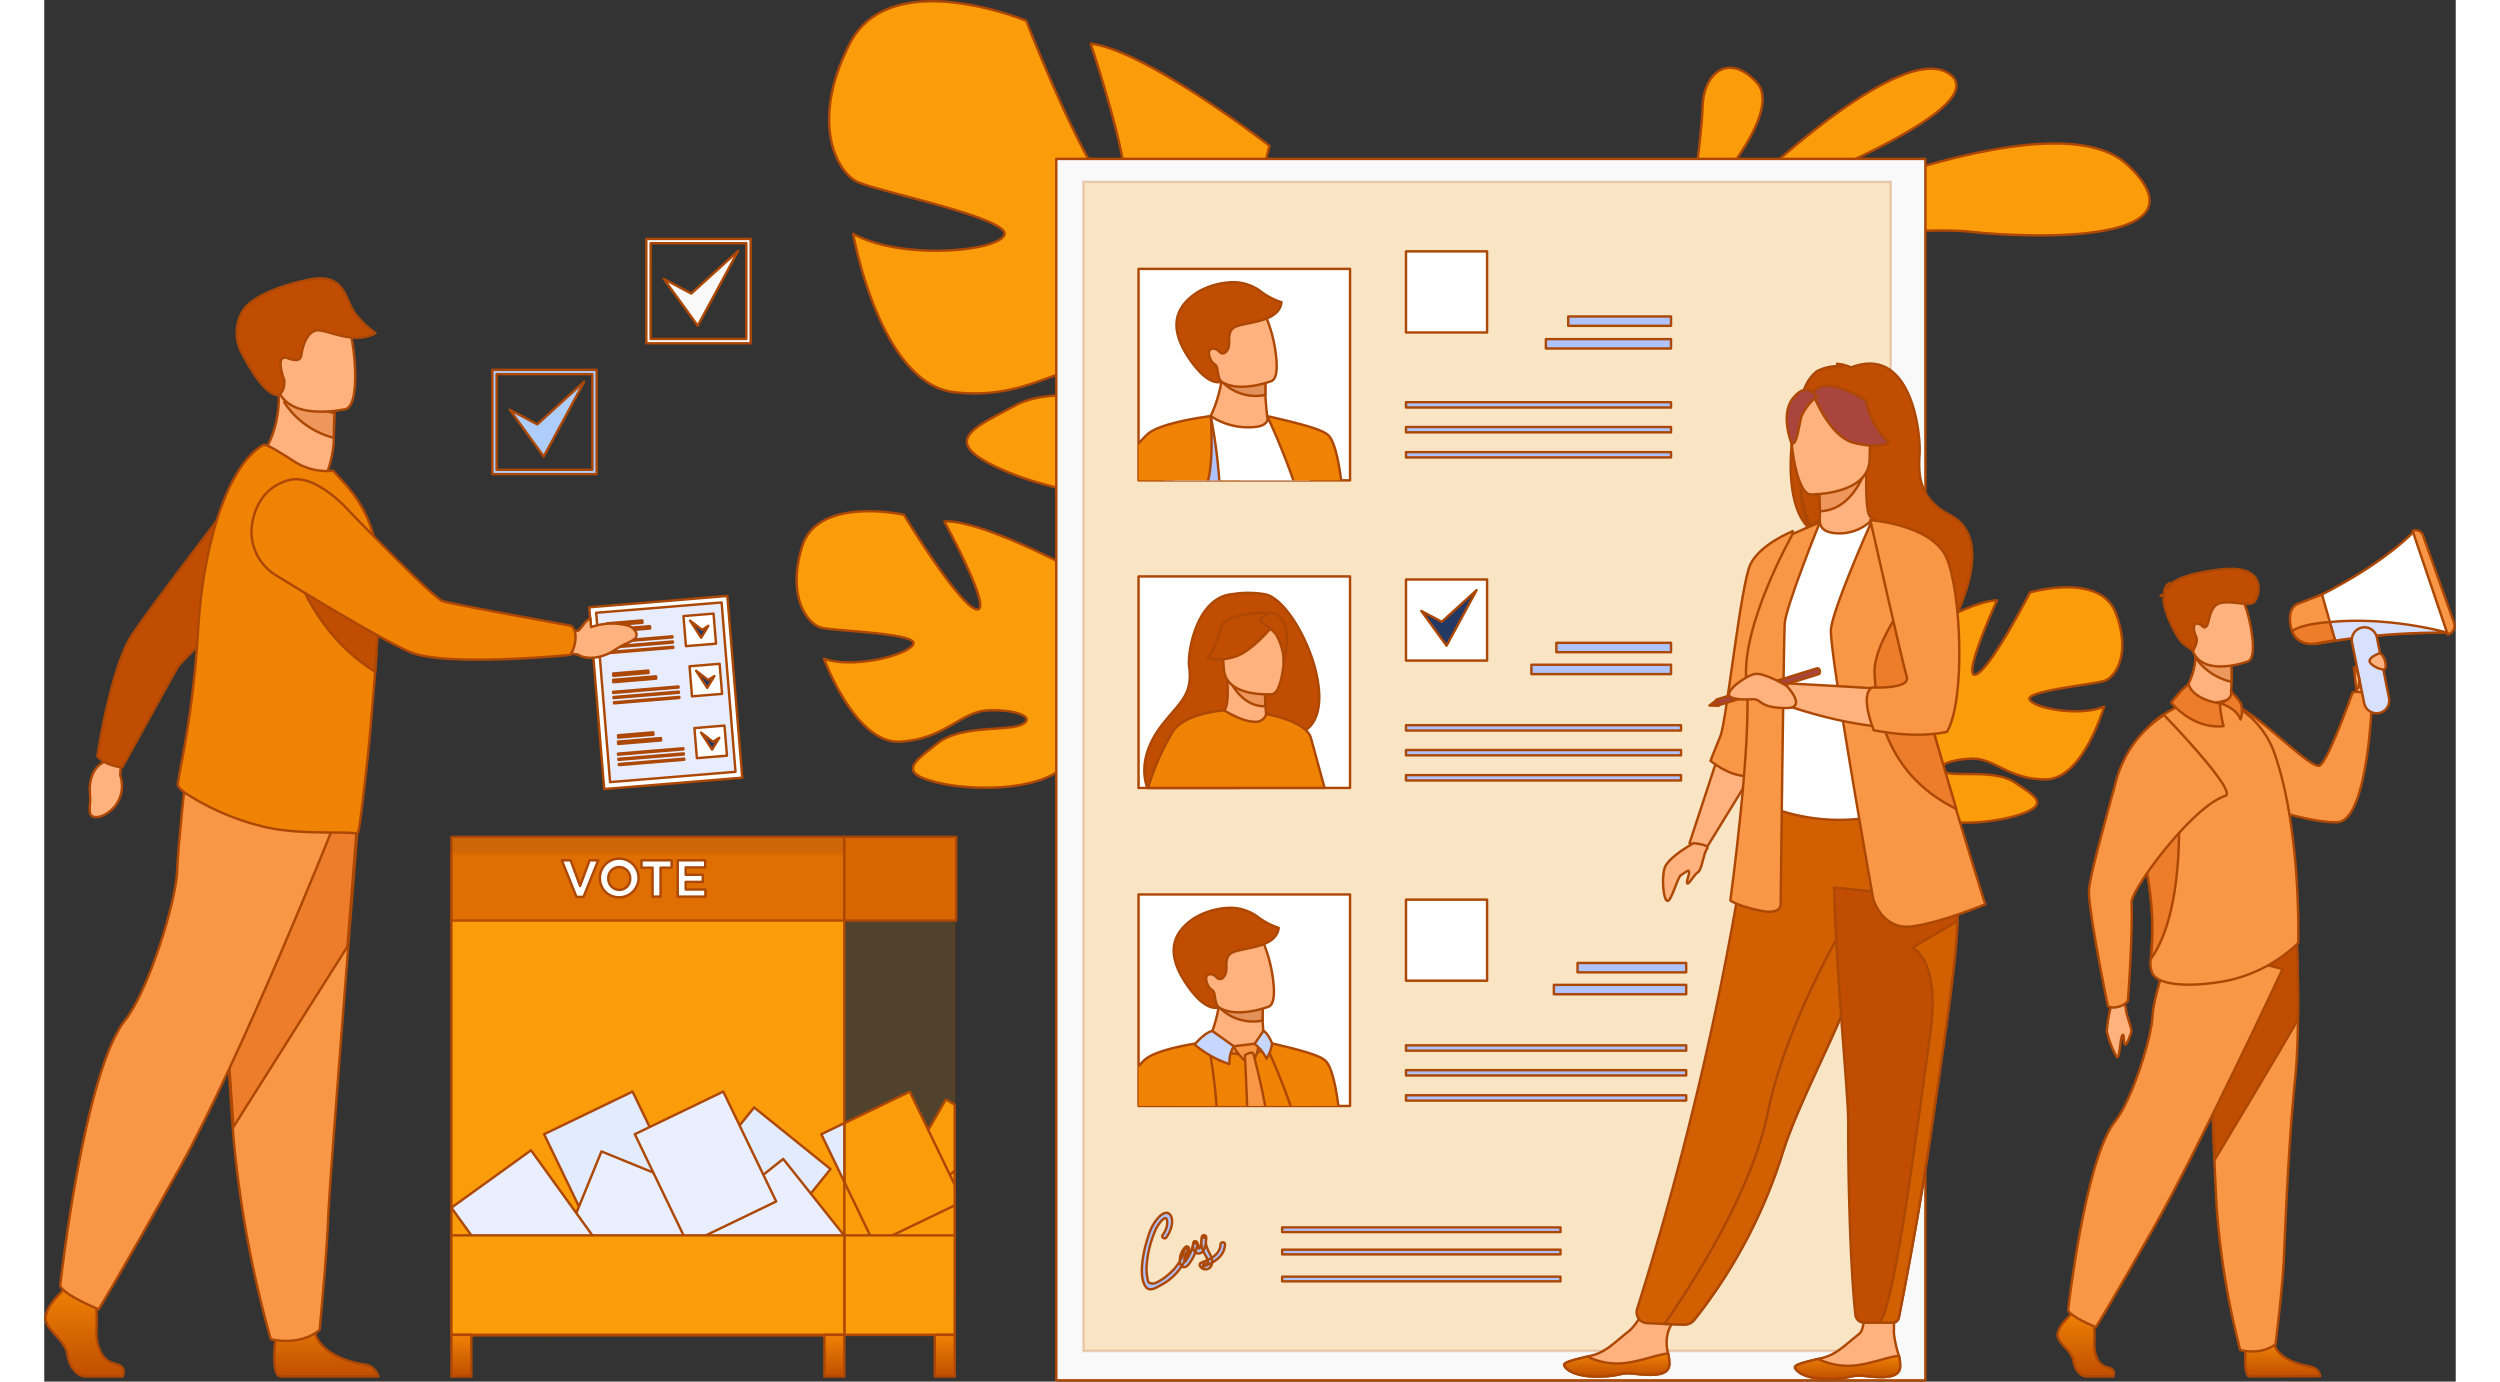 <svg xmlns="http://www.w3.org/2000/svg" xmlns:xlink="http://www.w3.org/1999/xlink" width="380" height="210" viewBox="0 0 395.336 226.494"><rect x="0" y="0" width="395.336" height="226.494" fill="#333333" stroke="none"/><defs><clipPath id="a"><rect width="34.673" height="34.673" fill="#fff" stroke="#ac4704" stroke-linecap="round" stroke-linejoin="round" stroke-width="0.4"/></clipPath><linearGradient id="c" x1="0.5" x2="0.5" y2="1" gradientUnits="objectBoundingBox"><stop offset="0" stop-color="#f08204"/><stop offset="1" stop-color="#c14e01"/><stop offset="1" stop-color="#c04d01"/></linearGradient></defs><g transform="translate(0.219 0.209)"><path d="M1823.415,485.262s29.342-29.657,38.023-23.234S1823.415,485.262,1823.415,485.262Z" transform="translate(-1549.25 -450.065)" fill="#fb9c0b" stroke="#ac4704" stroke-linecap="round" stroke-linejoin="round" stroke-width="0.4"/><path d="M1811.884,548.758s55.452-26.876,69.157-13.974-15.072,12.134-25.756,10.969S1811.884,548.758,1811.884,548.758Z" transform="translate(-1539.734 -507.967)" fill="#fb9c0b" stroke="#ac4704" stroke-linecap="round" stroke-linejoin="round" stroke-width="0.4"/><path d="M1797.3,484.02s.221-1.423.518-3.505c.58-4.062,1.45-10.634,1.534-14.045.127-5.16,4.159-8.944,8.866-3.838s-9.214,19.921-9.214,19.921Z" transform="translate(-1527.699 -449.317)" fill="#fb9c0b" stroke="#ac4704" stroke-linecap="round" stroke-linejoin="round" stroke-width="0.4"/><path d="M959.94,861.34c2.569-8.339,16.682-5.221,16.682-5.221s9.139,15.061,11.932,15.508-5.3-14.4-5.3-14.4c5.454-.34,19.078,6.8,19.078,6.8s-1.467,17.154,1.351,16.9.524-15.256.524-15.256c5.206,1.759,9.905,8.065,9.905,8.065,5.794,10.206-7.61,17.119-7.61,17.119a27.992,27.992,0,0,0,3.068,12.921h0a20.289,20.289,0,0,1,1.559,3.466l-1.434-.049c-.1-.388-.22-.765-.351-1.126a.008.008,0,0,0,0-.007l-.006-.016c-.091-.225-.221-.545-.384-.935h0s0,0,0,0c-.409-.872-.683-1.516-.854-1.98v0c-1.221-2.738-2.992-6.311-4.228-7.09a2.788,2.788,0,0,0,.33-.647l-.33.647c-2.635,5.176-14.94,5.631-21.731,3.994s-3.743-3.464.047-6.469,11.477-1.914,13.8-3.063-.968-2.491-5.539-2.3-7.007,4.675-14.4,5.124-12.524-13.6-12.524-13.6c5.031,1.753,14.246-.74,14.657-2.481s-13.1-2.03-15.183-2.628S957.371,869.679,959.94,861.34Z" transform="translate(-835.917 -771.946)" fill="#fb9c0b" stroke="#ac4704" stroke-linecap="round" stroke-linejoin="round" stroke-width="0.4"/><path d="M1984.71,928.865c-2.6-6.724-14.052-3.338-14.052-3.338S1964,938.47,1961.721,939s3.534-12.177,3.534-12.177c-4.515.036-15.331,6.709-15.331,6.709s2.2,14.054-.136,14.008-1.314-12.544-1.314-12.544c-4.19,1.751-7.7,7.22-7.7,7.22-4.185,8.747,7.263,13.67,7.263,13.67a23.13,23.13,0,0,1-1.781,10.828h0a16.743,16.743,0,0,0-1.084,2.947l1.179-.124q.094-.489.224-.949a.008.008,0,0,1,0-.005s0-.009,0-.013c.062-.191.151-.462.262-.793h0c.286-.743.475-1.29.59-1.682a.009.009,0,0,0,0,0c.848-2.327,2.1-5.375,3.074-6.089a2.3,2.3,0,0,1-.309-.514l.309.514c2.472,4.114,12.64,3.777,18.143,2.035s2.885-3.072-.413-5.328-9.571-.914-11.551-1.727.654-2.109,4.433-2.214,6.046,3.448,12.162,3.39,9.536-11.932,9.536-11.932c-4.045,1.736-11.785.215-12.224-1.2s10.678-2.431,12.363-3.045S1987.309,935.589,1984.71,928.865Z" transform="translate(-1645.343 -828.606)" fill="#fb9c0b" stroke="#ac4704" stroke-linecap="round" stroke-linejoin="round" stroke-width="0.4"/><path d="M992.93,404.757c6.654-12.934,28.9-3.69,28.9-3.69s10.594,27.389,15.049,28.94-4.486-25.186-4.486-25.186c9.05,1.038,29.322,16.738,29.322,16.738S1054.3,449.283,1059,449.69s5.32-24.884,5.32-24.884c8.03,4.409,13.9,16.132,13.9,16.132,6.525,18.444-17.5,25.87-17.5,25.87a46.665,46.665,0,0,0,1.256,22.1h0a33.846,33.846,0,0,1,1.545,6.145l-2.339-.5q-.086-1-.247-1.952a.013.013,0,0,0,0-.011c0-.009,0-.018,0-.027-.083-.4-.2-.959-.356-1.647v0s0,0,0,0c-.415-1.552-.677-2.689-.823-3.5a.034.034,0,0,1,0-.008c-1.2-4.85-3.064-11.232-4.865-12.872a4.633,4.633,0,0,0,.73-.966l-.73.966c-5.839,7.725-26.166,4.874-36.832.2s-5.131-6.78,1.968-10.6,19.4.215,23.542-.992-.86-4.371-8.419-5.389-12.867,5.624-25.125,4.2-16.579-25.977-16.579-25.977c7.744,4.348,23.6,2.951,24.779.214s-20.9-7.161-24.15-8.753S986.277,417.691,992.93,404.757Z" transform="translate(-861.062 -397.867)" fill="#fb9c0b" stroke="#ac4704" stroke-linecap="round" stroke-linejoin="round" stroke-width="0.4"/><rect width="142.483" height="200.243" transform="translate(165.691 25.843)" fill="#f9f9f9" stroke="#ac4704" stroke-linecap="round" stroke-linejoin="round" stroke-width="0.4"/><path d="M0,0H132.356V191.677H0Z" transform="translate(170.14 29.594)" fill="#fb9c0b" stroke="#ac4704" stroke-linecap="round" stroke-width="0.4" opacity="0.22"/><g transform="translate(179.176 43.871)"><rect width="34.673" height="34.673" transform="translate(0 0)" fill="#fff" stroke="#ac4704" stroke-linecap="round" stroke-linejoin="round" stroke-width="0.4"/><g transform="translate(0 0)" clip-path="url(#a)"><path d="M1315.445,821.206H1288.03l19.653-44.069,6.8,15.235,2.484,14.814Z" transform="translate(-1286.594 -753)" fill="#88a0e2" stroke="#ac4704" stroke-linecap="round" stroke-linejoin="round" stroke-width="0.4"/><path d="M1284.679,771.136l4.391-1.14,4.265-1.512a21.843,21.843,0,0,0,4.24,1.512c1.921.358,8.333,11.068,8.333,11.516s-5.014,32.335-5.014,32.335h-24.2Z" transform="translate(-1277.237 -745.86)" fill="#fff" stroke="#ac4704" stroke-linecap="round" stroke-linejoin="round" stroke-width="0.4"/><path d="M1355.15,744.626a11.149,11.149,0,0,1-7.629-1.74,22.076,22.076,0,0,0,1.768-5.732c.011-.068.019-.134.027-.2a5.9,5.9,0,0,0,.058-1.321l5.591.13s1.512.734,1.5,1.218q-.009.387-.011.742c0,.643.009,1.205.031,1.688.069,1.571.292,3.475.292,3.475S1357.344,744.249,1355.15,744.626Z" transform="translate(-1335.69 -718.751)" fill="#ffb27d" stroke="#ac4704" stroke-linecap="round" stroke-linejoin="round" stroke-width="0.4"/><path d="M1364.293,744.176a7.729,7.729,0,0,1-7.2-2.259c-.076-.087-.115-.138-.115-.138.045-.021.093-.04.142-.059,1.592-.6,5.22-.281,7.2.5C1364.32,742.861,1364.271,743.693,1364.293,744.176Z" transform="translate(-1343.496 -723.513)" fill="#e2915a" stroke="#ac4704" stroke-linecap="round" stroke-linejoin="round" stroke-width="0.4"/><path d="M1338.514,680.441c1.441,3.886,6.6,2.859,8.794,2.219.618-.179,1-.328,1-.328.678-.313.881-1.5.811-3a23.16,23.16,0,0,0-2.012-8.147c-1.021-1.511-2.717-3.044-7.713-.862S1336.667,675.462,1338.514,680.441Z" transform="translate(-1326.481 -663.956)" fill="#ffb27d" stroke="#ac4704" stroke-linecap="round" stroke-linejoin="round" stroke-width="0.4"/><path d="M1329.343,653.09a7.569,7.569,0,0,0-4.5-1.606,11.9,11.9,0,0,0-6.06,1.686c-3.938,2.611-4.487,6.064-1.349,10.752,3.318,4.958,5.342,3.867,5.342,3.867s-.388-.124-.634-1.805c-.014-.1-.024-.176-.031-.245a1.142,1.142,0,0,0-.514-.855c-.611-.381-1.116-1.765-.741-2.24.452-.572,1.3-.12,1.621.287a.664.664,0,0,0,.971.045c1.181-1.068.03-2.6,1.12-3.841s7.627-.685,8.055-4.361A11.608,11.608,0,0,1,1329.343,653.09Z" transform="translate(-1309.188 -649.303)" fill="#c04d01" stroke="#ac4704" stroke-linecap="round" stroke-linejoin="round" stroke-width="0.4"/><path d="M1400.5,777.137s6.867,14.168,7.762,25.108a109.025,109.025,0,0,1,0,18.961,74.04,74.04,0,0,0,4.889-23.327c.188-5.623-.713-15.8-2.623-17.6C1409.6,779.4,1406.8,778.558,1400.5,777.137Z" transform="translate(-1379.412 -753)" fill="#f08204" stroke="#ac4704" stroke-linecap="round" stroke-linejoin="round" stroke-width="0.4"/><path d="M1232.47,795.873c-.022,1.618-.085,3.309-.2,5.06a86.809,86.809,0,0,1-3.64,20.056h-22.472s2.784-6.77,6.148-14.127c.589-1.289,1.2-2.6,1.809-3.887,2.486-5.238,5.07-10.226,6.959-12.745,5.014-6.685,9.79-13.093,9.79-13.093A87.168,87.168,0,0,1,1232.47,795.873Z" transform="translate(-1219.029 -753)" fill="#aec3ff" stroke="#ac4704" stroke-linecap="round" stroke-linejoin="round" stroke-width="0.4"/><path d="M1255.338,928.048s-4.615,1.83-14,.839c.589-1.289,1.2-2.6,1.808-3.886Z" transform="translate(-1248.065 -875.026)" fill="#9db0f4" stroke="#ac4704" stroke-linecap="round" stroke-linejoin="round" stroke-width="0.4"/><path d="M1290.678,883.642c-.022,1.618-.085,3.309-.2,5.06-3.024-.164-13.839-.759-13.788-.913.06-.179,1-4.3,1-4.3s9.091,2.209,12.97,0Z" transform="translate(-1277.236 -840.769)" fill="#9db0f4" stroke="#ac4704" stroke-linecap="round" stroke-linejoin="round" stroke-width="0.4"/><path d="M1332.508,903.563s3.223-1.914,4.716-1.822,3.88.569,4.238,1.822-.537.642-2.537,1.032c-1.179.23-1.9,1.923-3.433,2.072a21.123,21.123,0,0,1-2.984-.418Z" transform="translate(-1323.301 -855.828)" fill="#ffb27d" stroke="#ac4704" stroke-linecap="round" stroke-linejoin="round" stroke-width="0.4"/><path d="M1240.279,777.137s-8.25.975-10.4,3c-3.634,3.432-13.192,16.411-12.247,22.1.627,3.778,18.086,3.778,18.086,3.778a12.077,12.077,0,0,0,2.949-2.66,5.837,5.837,0,0,0,1.054-4.449l-10.8-3.669s5.267-5.107,9.326-5.372C1241.218,789.677,1240.279,777.137,1240.279,777.137Z" transform="translate(-1228.445 -753)" fill="#f08204" stroke="#ac4704" stroke-linecap="round" stroke-linejoin="round" stroke-width="0.4"/></g></g><g transform="translate(223.023 65.725)"><rect width="43.448" height="0.872" transform="translate(0 0)" fill="#aec3ff" stroke="#ac4704" stroke-linecap="round" stroke-linejoin="round" stroke-width="0.4"/><rect width="43.448" height="0.872" transform="translate(0 4.069)" fill="#aec3ff" stroke="#ac4704" stroke-linecap="round" stroke-linejoin="round" stroke-width="0.4"/><rect width="43.448" height="0.872" transform="translate(0 8.186)" fill="#aec3ff" stroke="#ac4704" stroke-linecap="round" stroke-linejoin="round" stroke-width="0.4"/></g><rect width="13.294" height="13.294" transform="translate(223.023 41.002)" fill="#fff" stroke="#ac4704" stroke-linecap="round" stroke-linejoin="round" stroke-width="0.4"/><rect width="16.849" height="1.534" transform="translate(249.622 51.671)" fill="#aec3ff" stroke="#ac4704" stroke-linecap="round" stroke-linejoin="round" stroke-width="0.4"/><rect width="20.519" height="1.534" transform="translate(245.953 55.388)" fill="#aec3ff" stroke="#ac4704" stroke-linecap="round" stroke-linejoin="round" stroke-width="0.4"/><g transform="translate(179.176 146.428)"><g transform="translate(0 0)"><rect width="34.673" height="34.673" fill="#fff" stroke="#ac4704" stroke-linecap="round" stroke-linejoin="round" stroke-width="0.4"/><g clip-path="url(#a)"><g transform="translate(-11.332 2.18)"><path d="M1282.078,1334.844l4.391-1.139,4.266-1.512a21.85,21.85,0,0,0,4.24,1.512c1.921.358,8.332,11.068,8.332,11.516s.179,32.553.179,32.553l-29.4-.218Z" transform="translate(-1263.758 -1311.748)" fill="#f08204" stroke="#ac4704" stroke-linecap="round" stroke-linejoin="round" stroke-width="0.4"/><path d="M1352.549,1308.334a11.147,11.147,0,0,1-7.629-1.74,22.066,22.066,0,0,0,1.768-5.732c.011-.068.019-.134.027-.2a5.9,5.9,0,0,0,.058-1.321l5.591.13s1.512.734,1.5,1.218q-.009.388-.01.741c0,.643.009,1.205.031,1.688.069,1.571.292,3.475.292,3.475S1354.743,1307.957,1352.549,1308.334Z" transform="translate(-1322.212 -1284.639)" fill="#ffb27d" stroke="#ac4704" stroke-linecap="round" stroke-linejoin="round" stroke-width="0.4"/><path d="M1361.692,1307.883a7.73,7.73,0,0,1-7.2-2.259c-.076-.087-.115-.138-.115-.138.045-.021.093-.041.142-.06,1.592-.6,5.22-.281,7.2.5C1361.719,1306.568,1361.67,1307.4,1361.692,1307.883Z" transform="translate(-1330.018 -1289.4)" fill="#e2915a" stroke="#ac4704" stroke-linecap="round" stroke-linejoin="round" stroke-width="0.4"/><path d="M1335.913,1244.148c1.44,3.886,6.6,2.859,8.794,2.219.618-.179,1-.328,1-.328.678-.313.88-1.5.811-3a23.169,23.169,0,0,0-2.013-8.147c-1.021-1.512-2.717-3.044-7.714-.862S1334.066,1239.169,1335.913,1244.148Z" transform="translate(-1313.002 -1229.843)" fill="#ffb27d" stroke="#ac4704" stroke-linecap="round" stroke-linejoin="round" stroke-width="0.4"/><path d="M1326.741,1216.8a7.568,7.568,0,0,0-4.5-1.606,11.9,11.9,0,0,0-6.06,1.686c-3.938,2.611-4.487,6.064-1.349,10.752,3.318,4.958,5.341,3.867,5.341,3.867s-.388-.124-.634-1.806c-.014-.1-.024-.176-.031-.245a1.142,1.142,0,0,0-.514-.854c-.611-.381-1.116-1.765-.741-2.24.452-.572,1.3-.119,1.622.287a.664.664,0,0,0,.971.044c1.182-1.068.03-2.6,1.12-3.841s7.627-.685,8.055-4.361A11.616,11.616,0,0,1,1326.741,1216.8Z" transform="translate(-1295.709 -1215.19)" fill="#c04d01" stroke="#ac4704" stroke-linecap="round" stroke-linejoin="round" stroke-width="0.4"/><path d="M1397.9,1340.845s6.866,14.168,7.762,25.108a109.07,109.07,0,0,1,0,18.961,74.048,74.048,0,0,0,4.889-23.327c.189-5.623-.713-15.8-2.623-17.6C1407,1343.1,1404.2,1342.265,1397.9,1340.845Z" transform="translate(-1365.934 -1318.888)" fill="#f08204" stroke="#ac4704" stroke-linecap="round" stroke-linejoin="round" stroke-width="0.4"/><path d="M1237.678,1340.845h0s-8.25.976-10.4,3c-3.634,3.432-13.192,16.411-12.247,22.1.209,1.262,5.1,5.119,7.793,5.678.682,5.357-1.006,13.283-1.006,13.283l13.627-.218a86.8,86.8,0,0,0,3.64-20.056c.115-1.75.178-3.442.2-5.059A87.184,87.184,0,0,0,1237.678,1340.845Z" transform="translate(-1214.966 -1318.888)" fill="#f08204" stroke="#ac4704" stroke-linecap="round" stroke-linejoin="round" stroke-width="0.4"/><path d="M1339.918,1332.481s3.453,2.822,5.5,3.315c0,0-1.9,1-7.865-1.674A3.617,3.617,0,0,1,1339.918,1332.481Z" transform="translate(-1316.13 -1311.985)" fill="#f99746" stroke="#ac4704" stroke-linecap="round" stroke-linejoin="round" stroke-width="0.4"/><path d="M1385.065,1330.817a7.508,7.508,0,0,0,1,1.939s-.532,1.88-3.5,1.667C1382.559,1334.423,1385.182,1332.54,1385.065,1330.817Z" transform="translate(-1353.273 -1310.612)" fill="#f99746" stroke="#ac4704" stroke-linecap="round" stroke-linejoin="round" stroke-width="0.4"/><path d="M1369.135,1342.785l4.1-.5s-.128,2.4-1.362,3.36C1371.42,1345.995,1369.083,1343.212,1369.135,1342.785Z" transform="translate(-1342.195 -1320.077)" fill="#f99746" stroke="#ac4704" stroke-linecap="round" stroke-linejoin="round" stroke-width="0.4"/><path d="M1378.31,1351.563s.941,17.142.5,24.722c-.246,4.189-.854,10.227-.757,10.811s2.879,3.312,2.879,3.312,2.737-2.548,2.8-3.652a123.893,123.893,0,0,0-4.013-35.371C1379.553,1350.761,1378.31,1351.563,1378.31,1351.563Z" transform="translate(-1349.544 -1327.39)" fill="#f99746" stroke="#ac4704" stroke-linecap="round" stroke-linejoin="round" stroke-width="0.4"/></g><path d="M1335.3,1330.817s-1.051.073-2.9,2.215a16.986,16.986,0,0,0,5.714,3.214,4.972,4.972,0,0,1,.707-2.926Z" transform="translate(-1323.207 -1308.433)" fill="#c5d7ff" stroke="#ac4704" stroke-linecap="round" stroke-linejoin="round" stroke-width="0.4"/><path d="M1390.124,1330.817l-1.435,2.126a6.51,6.51,0,0,1,1.948,2.41,6.008,6.008,0,0,0,.916-2.5S1390.877,1331.078,1390.124,1330.817Z" transform="translate(-1369.665 -1308.433)" fill="#c5d7ff" stroke="#ac4704" stroke-linecap="round" stroke-linejoin="round" stroke-width="0.4"/></g></g></g><g transform="translate(223.023 147.273)"><g transform="translate(0 23.889)"><rect width="45.935" height="0.872" fill="#aec3ff" stroke="#ac4704" stroke-linecap="round" stroke-linejoin="round" stroke-width="0.4"/><rect width="45.935" height="0.872" transform="translate(0 4.069)" fill="#aec3ff" stroke="#ac4704" stroke-linecap="round" stroke-linejoin="round" stroke-width="0.4"/><rect width="45.935" height="0.872" transform="translate(0 8.186)" fill="#aec3ff" stroke="#ac4704" stroke-linecap="round" stroke-linejoin="round" stroke-width="0.4"/></g><rect width="13.294" height="13.294" transform="translate(0 0)" fill="#fff" stroke="#ac4704" stroke-linecap="round" stroke-linejoin="round" stroke-width="0.4"/><rect width="17.814" height="1.534" transform="translate(28.121 10.386)" fill="#aec3ff" stroke="#ac4704" stroke-linecap="round" stroke-linejoin="round" stroke-width="0.4"/><rect width="21.694" height="1.534" transform="translate(24.242 13.977)" fill="#aec3ff" stroke="#ac4704" stroke-linecap="round" stroke-linejoin="round" stroke-width="0.4"/></g><g transform="translate(179.176 94.291)"><rect width="34.673" height="34.673" transform="translate(0 0)" fill="#fff" stroke="#ac4704" stroke-linecap="round" stroke-linejoin="round" stroke-width="0.4"/><g transform="translate(0.949 2.675)"><path d="M1305.237,931.739a16.036,16.036,0,0,0-5.544-.058c-5.809.461-7.431,9.4-7.094,11.929.623,4.659-1.65,5.883-4.439,9.49-3.042,3.933-3.411,7.575-2.423,10.349h14.748c3.163-2.782,7.484-6.6,10.2-8.956a4.569,4.569,0,0,0,1.025-.53C1317.633,949.876,1310.387,933.167,1305.237,931.739Z" transform="translate(-1285.247 -931.451)" fill="#c04d01" stroke="#ac4704" stroke-linecap="round" stroke-linejoin="round" stroke-width="0.4"/><path d="M1364.6,1020.344c.027.01-2.412,1.479-4.342,1.08-1.815-.374-3.659-2.828-3.635-2.834.746-.2,1.431-1.036,1.133-5.5l.346.046,5.815.774s-.017,1.816.087,3.519C1364.088,1018.861,1364.26,1020.211,1364.6,1020.344Z" transform="translate(-1344.148 -998.827)" fill="#ffb27d" stroke="#ac4704" stroke-linecap="round" stroke-linejoin="round" stroke-width="0.4"/><path d="M1370.9,1014.129s-.016,1.816.087,3.518c-3.219.113-5.1-2.712-5.9-4.293Z" transform="translate(-1351.133 -999.043)" fill="#ed975d" stroke="#ac4704" stroke-linecap="round" stroke-linejoin="round" stroke-width="0.4"/><path d="M1366.121,966.735s-7.6.606-7.9-4.13-1.49-7.848,3.347-8.435,5.9,1.159,6.382,2.716S1368.089,966.455,1366.121,966.735Z" transform="translate(-1345.18 -950.104)" fill="#ffb27d" stroke="#ac4704" stroke-linecap="round" stroke-linejoin="round" stroke-width="0.4"/><path d="M1356.256,951.246s-3.844,5.094-6.988,6.117-4.583.255-4.583.255a12.843,12.843,0,0,0,2.145-4.768,2.312,2.312,0,0,1,1.575-1.735C1350.657,950.421,1354.989,949.39,1356.256,951.246Z" transform="translate(-1334.299 -946.921)" fill="#c04d01" stroke="#ac4704" stroke-linecap="round" stroke-linejoin="round" stroke-width="0.4"/><path d="M1393.545,951.68a11.9,11.9,0,0,1,2.654,2.212,9.14,9.14,0,0,1,1.269,4.7s1.427-5.322-.47-7.347C1394.985,949.1,1393.545,951.68,1393.545,951.68Z" transform="translate(-1374.621 -947.081)" fill="#c04d01" stroke="#ac4704" stroke-linecap="round" stroke-linejoin="round" stroke-width="0.4"/><path d="M1315.418,1046.37a2.865,2.865,0,0,0-.865-1.323c-1.995-1.86-6.477-2.62-6.477-2.62v0a.456.456,0,0,1-.01.049v0a1.753,1.753,0,0,1-1.917,1.2c-1.021,0-2.575-.44-4.938-1.835l-.035-.021s0,0,0,0v0s-6.21.382-8.358,3.38a41.609,41.609,0,0,0-4.114,9.332h28.944C1316.653,1050.9,1315.729,1047.511,1315.418,1046.37Z" transform="translate(-1288.097 -1022.535)" fill="#f08204" stroke="#ac4704" stroke-linecap="round" stroke-linejoin="round" stroke-width="0.4"/></g></g><g transform="translate(223.023 94.791)"><g transform="translate(0 23.889)"><rect width="45.085" height="0.872" fill="#aec3ff" stroke="#ac4704" stroke-linecap="round" stroke-linejoin="round" stroke-width="0.4"/><rect width="45.085" height="0.872" transform="translate(0 4.069)" fill="#aec3ff" stroke="#ac4704" stroke-linecap="round" stroke-linejoin="round" stroke-width="0.4"/><rect width="45.085" height="0.872" transform="translate(0 8.186)" fill="#aec3ff" stroke="#ac4704" stroke-linecap="round" stroke-linejoin="round" stroke-width="0.4"/></g><rect width="13.294" height="13.294" fill="#fff" stroke="#ac4704" stroke-linecap="round" stroke-linejoin="round" stroke-width="0.4"/><rect width="18.795" height="1.534" transform="translate(24.653 10.386)" fill="#aec3ff" stroke="#ac4704" stroke-linecap="round" stroke-linejoin="round" stroke-width="0.4"/><rect width="22.889" height="1.534" transform="translate(20.559 13.977)" fill="#aec3ff" stroke="#ac4704" stroke-linecap="round" stroke-linejoin="round" stroke-width="0.4"/></g><path d="M1545.127,934.471l4.134,5.7,4.924-9.107-5.714,5.194Z" transform="translate(-1319.59 -834.524)" fill="#233862" stroke="#ac4704" stroke-linecap="round" stroke-linejoin="round" stroke-width="0.4"/><rect width="45.622" height="0.765" transform="translate(202.725 201.009)" fill="#aec3ff" stroke="#ac4704" stroke-linecap="round" stroke-linejoin="round" stroke-width="0.4"/><rect width="45.622" height="0.765" transform="translate(202.725 204.666)" fill="#aec3ff" stroke="#ac4704" stroke-linecap="round" stroke-linejoin="round" stroke-width="0.4"/><rect width="45.622" height="0.765" transform="translate(202.725 209.087)" fill="#aec3ff" stroke="#ac4704" stroke-linecap="round" stroke-linejoin="round" stroke-width="0.4"/><path d="M1286.99,1495.233c.614-.864,1.256-2.381.77-3.45-.446-.981-1.328-.527-1.927.042a7.5,7.5,0,0,0-1.783,3.161,20.528,20.528,0,0,0-1,4.335c-.122,1.184-.2,3.01.561,4.022.648.859,1.69.154,2.408-.249a9.047,9.047,0,0,0,4.682-5.907c.067-.335-.347-.642-.61-.355a3.141,3.141,0,0,0-.892,2.04c-.012.429.028,1.11.545,1.234.608.146,1.081-.7,1.343-1.1a6.955,6.955,0,0,0,1.006-2.669l-.7-.194c-.1.691.023,1.923,1.048,1.709.97-.2,1.051-1.869,1.082-2.618a.367.367,0,0,0-.717-.1,3.9,3.9,0,0,0,.086,2,6.393,6.393,0,0,0,.429.935,5.067,5.067,0,0,1,.394.779q.343.839-.591.713l-.218.536c1.721-.677,3.591-1.607,3.687-3.7.021-.47-.709-.469-.731,0-.078,1.714-1.772,2.449-3.15,2.991a.373.373,0,0,0-.218.537,1.038,1.038,0,0,0,1.872-.074,1.855,1.855,0,0,0-.1-1.588c-.465-1.008-.984-1.768-.753-2.938l-.717-.1a4.911,4.911,0,0,1-.161,1.165,2.05,2.05,0,0,1-.134.4q-.173.683-.4-.462c.067-.457-.626-.661-.7-.194a6.422,6.422,0,0,1-.933,2.495c-.226.346-.56,1.039-.527.237a2.349,2.349,0,0,1,.678-1.523l-.611-.355a7.57,7.57,0,0,1-2.62,4.273,7.752,7.752,0,0,1-2.243,1.471,1.132,1.132,0,0,1-1.079-.133c-.107-.1-.147-.515-.178-.661a7.685,7.685,0,0,1-.15-1.764,17.208,17.208,0,0,1,1.22-5.555,6.02,6.02,0,0,1,1.4-2.282c.831-.784.835.462.714,1.031a4.051,4.051,0,0,1-.7,1.492c-.273.384.36.749.631.369Z" transform="translate(-1103.247 -1292.592)" fill="#aec3ff" stroke="#ac4704" stroke-linecap="round" stroke-linejoin="round" stroke-width="0.4"/><path d="M1696.361,1575.63c-.131,1.789-2.656,1.808-5.52,1.476s-2.1.392-6.114.448-5.394-1.27-5.588-1.843c-.173-.508,1.759-.937,3.825-1.439.26-.063.521-.128.781-.194,2.33-.592,3.873-2.337,5.867-3.859,1.888-1.443,4.324-6.663,4.324-6.663l5.479-.247s-2.307,4.679-3.174,6.7a6.61,6.61,0,0,0-.071,3.764A7.015,7.015,0,0,1,1696.361,1575.63Z" transform="translate(-1430.176 -1352.092)" fill="#ffb27d" stroke="#ac4704" stroke-linecap="round" stroke-linejoin="round" stroke-width="0.4"/><path d="M1690.841,1626.51c-2.865-.332-2.1.393-6.114.449s-5.394-1.27-5.588-1.843c-.173-.508,1.759-.937,3.825-1.439l.024.037a11.24,11.24,0,0,0,5.885,1.054c2.692-.27,5.439-1.393,7.3-1.595a7.009,7.009,0,0,1,.19,1.861C1696.23,1626.823,1693.706,1626.842,1690.841,1626.51Z" transform="translate(-1430.176 -1401.496)" stroke="#ac4704" stroke-linecap="round" stroke-linejoin="round" stroke-width="0.4" fill="url(#c)"/><path d="M1912.913,1560.446c-.13,1.789-2.654,1.811-5.519,1.482s-2.1.395-6.113.454-5.395-1.264-5.589-1.837c-.173-.508,1.758-.938,3.824-1.443.26-.062.521-.129.781-.194,2.329-.595,3.871-2.34,5.863-3.865,1.887-1.445,0-10,0-10l6.026-.587s-.289,7.2-.285,10.474a18.479,18.479,0,0,0,.818,3.652A7.018,7.018,0,0,1,1912.913,1560.446Z" transform="translate(-1608.888 -1336.536)" fill="#ffb27d" stroke="#ac4704" stroke-linecap="round" stroke-linejoin="round" stroke-width="0.4"/><path d="M1907.394,1628.64c-2.865-.329-2.1.4-6.113.455s-5.395-1.264-5.589-1.837c-.173-.508,1.758-.938,3.824-1.443l.024.038a11.241,11.241,0,0,0,5.887,1.048c2.692-.273,5.438-1.4,7.295-1.6a7.024,7.024,0,0,1,.192,1.861C1912.783,1628.947,1910.259,1628.969,1907.394,1628.64Z" transform="translate(-1608.888 -1403.249)" stroke="#ac4704" stroke-linecap="round" stroke-linejoin="round" stroke-width="0.4" fill="url(#c)"/><path d="M1892.009,734.973c-1.037-4.267.467-6.254,1.823-7.312a6.471,6.471,0,0,1,2.129-3.129,7.685,7.685,0,0,1,4.159-.8,1.944,1.944,0,0,0-.877-.416,6.449,6.449,0,0,1,2.3.6c9.9-3.816,11.458,10.765,11.25,14.152s-.179,7.377,4.973,10.045c9.83,5.093-3.267,24.283-3.267,24.283.25-2.737-12.38-17.183-18.97-21.509-1.6-2.361-2.174-6.533-2.217-6.862a18.021,18.021,0,0,0,1.348,6.208C1891.659,747.474,1891.214,740.836,1892.009,734.973Z" transform="translate(-1605.571 -663.885)" fill="#c04d01" stroke="#ac4704" stroke-linecap="round" stroke-linejoin="round" stroke-width="0.4"/><path d="M1916.034,836.408c-.032.015,3.182,1.684,5.6,1.023,2.274-.62,3.761-3.569,3.729-3.576-.964-.191-1.241-1.515-1.22-7.2l-.435.086-7.322,1.45s.167,2.3.172,4.475C1916.562,834.485,1916.451,836.213,1916.034,836.408Z" transform="translate(-1625.684 -748.995)" fill="#ffb27d" stroke="#ac4704" stroke-linecap="round" stroke-linejoin="round" stroke-width="0.4"/><path d="M1918.046,828.593s.167,2.3.171,4.475c4.1-.115,6.262-3.853,7.15-5.924Z" transform="translate(-1627.345 -749.461)" fill="#ed975d" stroke="#ac4704" stroke-linecap="round" stroke-linejoin="round" stroke-width="0.4"/><path d="M1747.166,1195.854a1.8,1.8,0,0,0,1.628,2.34l2.861.134,3.026.093a2.431,2.431,0,0,0,1.959-.894A85.1,85.1,0,0,0,1771,1170.335q.191-.6.4-1.222c2.979-8.686,9.154-19.588,12.408-29.456.518-1.572.983-3.051,1.4-4.452q.2-.673.387-1.323a104.659,104.659,0,0,0,3.733-19.649l-23.5.188A517.6,517.6,0,0,1,1747.166,1195.854Z" transform="translate(-1486.253 -981.49)" fill="#d26002" stroke="#ac4704" stroke-linecap="round" stroke-linejoin="round" stroke-width="0.4"/><path d="M1857.142,894.217c.06,11.182-1.64,15.979-1.64,15.979a31.575,31.575,0,0,0,22.019,1.349c.141-.044,8.555-2.427,8.555-2.427-.2-.453-1.863-7.934-2.058-8.35-2.524-5.421-3.213-7.7-3.512-9.364a35.47,35.47,0,0,1-.291-9.368,75.183,75.183,0,0,1,2.9-14.712,76.363,76.363,0,0,1-9.7-3.316,7.576,7.576,0,0,1-5.233,1.941c-2.381-.053-3.154-1.072-3.03-2.185-2.538,1.412-4.564,2.747-4.564,2.747-2.157,3.747-6.532,7.386-6.849,13.135C1853.66,881.059,1857.141,893.9,1857.142,894.217Z" transform="translate(-1574.273 -778.716)" fill="#fff" stroke="#ac4704" stroke-linecap="round" stroke-linejoin="round" stroke-width="0.4"/><path d="M1972.206,953.4c1.027,1.454,3,10.29,7.9,11.4-2.525-6.3-4.442-9.059-4.741-11a47.752,47.752,0,0,1-.291-10.882c-1.64-2.875-2.864-4.846-2.864-4.846-.129-.465-2.607-8.126-3.4-1.278S1971.059,951.77,1972.206,953.4Z" transform="translate(-1669.128 -836.509)" fill="#5f9aa8" stroke="#ac4704" stroke-linecap="round" stroke-linejoin="round" stroke-width="0.4"/><path d="M1894.969,769.954s9.694.16,9.7-5.878,1.262-10.084-4.927-10.441-7.394,1.945-7.886,3.96S1892.447,769.757,1894.969,769.954Z" transform="translate(-1605.635 -689.11)" fill="#ffb27d" stroke="#ac4704" stroke-linecap="round" stroke-linejoin="round" stroke-width="0.4"/><path d="M1912.269,747.167s2.654,7.084,6.727,8.131,5.84-.044,5.84-.044a11.534,11.534,0,0,1-3.773-6.814S1914.271,743.8,1912.269,747.167Z" transform="translate(-1622.577 -682.912)" fill="#a9453d" stroke="#ac4704" stroke-linecap="round" stroke-linejoin="round" stroke-width="0.4"/><path d="M1892.854,750.8a8.559,8.559,0,0,0-2.465,3.119c-.483,1.537-.7,4.7-1.623,4.6,0,0-2-4.815.248-7.539C1891.4,748.086,1892.854,750.8,1892.854,750.8Z" transform="translate(-1602.504 -685.955)" fill="#a9453d" stroke="#ac4704" stroke-linecap="round" stroke-linejoin="round" stroke-width="0.4"/><path d="M1801.308,1082.454l-4.578,13.958,2.611,1.047,7.57-12.332Z" transform="translate(-1527.227 -958.382)" fill="#ffb27d" stroke="#ac4704" stroke-linecap="round" stroke-linejoin="round" stroke-width="0.4"/><path d="M1829.9,874.778s-5.4,2.142-6.961,5.482-3.928,25.743-4.87,28.043-1.651,4.122-1.651,4.122,2.722,2.293,5.459,2.462S1829.9,874.778,1829.9,874.778Z" transform="translate(-1543.476 -787.908)" fill="#f99746" stroke="#ac4704" stroke-linecap="round" stroke-linejoin="round" stroke-width="0.4"/><path d="M1849.73,863.764s-5.608,13.855-5.773,16.659-.66,45.852-.66,45.852.33,1.979-3.464,1.154-4.783-1.649-4.783-1.649,3.628-26.555,2.639-35.791,7.587-24.3,7.587-24.3Z" transform="translate(-1558.852 -778.37)" fill="#f99746" stroke="#ac4704" stroke-linecap="round" stroke-linejoin="round" stroke-width="0.4"/><path d="M1773.257,1278.722l3.286.1a1.9,1.9,0,0,0,1.523-.688,84.8,84.8,0,0,0,14.537-27.406q.19-.6.4-1.222c2.979-8.686,9.154-19.588,12.408-29.456.518-1.572.983-3.052,1.4-4.452q.2-.673.388-1.323l-3.46-2.626s-10.389,16.824-13.606,32.656C1787.342,1258.059,1776.153,1274.607,1773.257,1278.722Z" transform="translate(-1507.856 -1061.884)" fill="#d26002" stroke="#ac4704" stroke-linecap="round" stroke-linejoin="round" stroke-width="0.4"/><path d="M1934.743,1224.7c-.056,7.283.289,23.518,1.176,31.454a1.434,1.434,0,0,0,1.426,1.275h2.452c1.034,0,1.806-.007,2.32-.015a.943.943,0,0,0,.91-.762c2.438-12.407,4.183-22.715,5.461-31.622,1.068-7.455,2.019-13.846,2.749-19.349.736-5.537,1.247-10.173,1.43-14.09.028-.617.05-1.217.061-1.8s.015-1.154.01-1.707l-20.3-1.979C1932.69,1199.591,1934.776,1220.221,1934.743,1224.7Z" transform="translate(-1639.219 -1040.798)" fill="#c04d01" stroke="#ac4704" stroke-linecap="round" stroke-linejoin="round" stroke-width="0.4"/><path d="M1974.568,1283.332c.928,0,1.647-.006,2.156-.013a1.144,1.144,0,0,0,1.106-.924c2.422-12.336,4.157-22.594,5.429-31.462,1.069-7.455,2.019-13.846,2.749-19.349.736-5.537,1.247-10.173,1.43-14.09l-7.45,4.382s4.755,1.678,2.941,14.377S1977.093,1281.534,1974.568,1283.332Z" transform="translate(-1673.99 -1066.706)" fill="#d26002" stroke="#ac4704" stroke-linecap="round" stroke-linejoin="round" stroke-width="0.4"/><path d="M1936.315,926.784s1.43,5.168,6.378,4.508,11.984-3.628,11.984-3.628-2.114-6.682-4.744-15.46c-3.183-10.627-7.123-24.326-8.981-32.967a53.509,53.509,0,0,1-1.009-5.892l-4.105-7.965s-6.121,13.738-6.451,17.2S1936.315,926.784,1936.315,926.784Z" transform="translate(-1636.695 -779.635)" fill="#f99746" stroke="#ac4704" stroke-linecap="round" stroke-linejoin="round" stroke-width="0.4"/><path d="M1907.032,882.065l-5.418-16.685a83.588,83.588,0,0,1,10.278,3.767s2.147,2.768,3.475,9.154c0,0,1.4,15.331-1.73,20.939,0,0-9.9,1.979-25.73-3.464v-3.629s17.318.907,20.865,1.319Z" transform="translate(-1602.472 -780.333)" fill="#ffb27d" stroke="#ac4704" stroke-linecap="round" stroke-linejoin="round" stroke-width="0.4"/><path d="M1970.317,955.278c.221,5.608,1.54,16.493,13.305,22.32.031.015.063.031.094.045-3.183-10.627-7.124-24.326-8.981-32.967C1972.574,947.905,1970.2,952.191,1970.317,955.278Z" transform="translate(-1670.478 -845.23)" fill="#ed7d2b" stroke="#ac4704" stroke-linecap="round" stroke-linejoin="round" stroke-width="0.4"/><path d="M1963.609,865.38s10.044.708,12.463,6.1,3.189,23.311.11,28.589c0,0-4.239,1.207-11.736-.195l-.277-.053s-2.392-5.855-.247-7.01c0,0,6.322.33,5.663-1.759S1963.609,865.38,1963.609,865.38Z" transform="translate(-1664.467 -780.315)" fill="#f99746" stroke="#ac4704" stroke-linecap="round" stroke-linejoin="round" stroke-width="0.4"/><path d="M1822.244,1007.181l.3.951,16.48-5.127a.633.633,0,0,0,.111-.583.466.466,0,0,0-.407-.368Z" transform="translate(-1548.283 -892.718)" fill="#a9453d" stroke="#ac4704" stroke-linecap="round" stroke-linejoin="round" stroke-width="0.4"/><path d="M1815.423,1032.291l1.192-.9.3.951Z" transform="translate(-1542.654 -916.84)" fill="#a9453d" stroke="#ac4704" stroke-linecap="round" stroke-linejoin="round" stroke-width="0.4"/><path d="M1776.861,1160.151s-4.181,2.31-4.731,4.07-.172,5.446.492,5.391,1.654-3.961,2.2-4.236,1.32-1.1,1.32-.495-.55,1.705-.275,1.87,1.155-1.54,1.76-1.87.859-3.05,1.447-3.781S1776.861,1160.151,1776.861,1160.151Z" transform="translate(-1506.708 -1022.128)" fill="#ffb27d" stroke="#ac4704" stroke-linecap="round" stroke-linejoin="round" stroke-width="0.4"/><path d="M1843.219,1009.187s-3.739-2.3-5.307-1.949-5.565,3.249-3.643,3.876,3.48-.031,4.219.424,1.285,1.288,4.731,1.276S1843.219,1009.187,1843.219,1009.187Z" transform="translate(-1557.784 -896.941)" fill="#ffb27d" stroke="#ac4704" stroke-linecap="round" stroke-linejoin="round" stroke-width="0.4"/><g transform="translate(66.528 139.669)"><rect width="66.292" height="79.045" transform="translate(16.221 0)" fill="#fb9c0b" stroke="#ac4704" stroke-linecap="round" stroke-linejoin="round" stroke-width="0.4" opacity="0.15"/><g transform="translate(30.577 39.076)"><rect width="16.094" height="19.994" transform="matrix(-0.901, 0.434, -0.434, -0.901, 38.378, 18.013)" fill="#fb9c0b" stroke="#ac4704" stroke-linecap="round" stroke-linejoin="round" stroke-width="0.4"/><path d="M1053.267,1385.729v23.088l-2.872-1.659-3.339-1.927-2.689-1.553-.836-.481-1.72-.993,1.083-1.875,6.033-10.449,2.882-4.992Z" transform="translate(-1001.331 -1383.595)" fill="#fb9c0b" stroke="#ac4704" stroke-linecap="round" stroke-linejoin="round" stroke-width="0.4"/><rect width="16.094" height="19.995" transform="translate(43.113 17.366) rotate(112.205)" fill="#fb9c0b" stroke="#ac4704" stroke-linecap="round" stroke-linejoin="round" stroke-width="0.4"/><rect width="16.094" height="19.995" transform="matrix(-0.811, 0.585, -0.585, -0.811, 24.748, 25.84)" fill="#fb9c0b" stroke="#ac4704" stroke-linecap="round" stroke-linejoin="round" stroke-width="0.4"/><path d="M1045.1,1451.883v20.569l-3.161,2.517-8.792-11.047-.365-.458-.811-1.018-.055-.07,2.755-2.192,0,0,1.528-1.217,8.1-6.448Z" transform="translate(-993.16 -1438.882)" fill="#fb9c0b" stroke="#ac4704" stroke-linecap="round" stroke-linejoin="round" stroke-width="0.4"/><path d="M1004.1,1392.778v3.353l-6.21,2.992-4,1.927-1.424.685-.687.333-.868.417-.691-1.435-2.111-4.38-2.845-5.9-3.033-6.294,2.43-1.17,12.068-5.815,3.029,6.286,3.541,7.35Z" transform="translate(-952.161 -1377.485)" fill="#fb9c0b" stroke="#ac4704" stroke-linecap="round" stroke-linejoin="round" stroke-width="0.4"/><rect width="51.935" height="16.31" transform="translate(0.001 23.564)" fill="#fb9c0b" stroke="#ac4704" stroke-linecap="round" stroke-linejoin="round" stroke-width="0.4"/></g><rect width="64.418" height="79.045" transform="translate(64.418 79.046) rotate(180)" fill="#fb9c0b" stroke="#ac4704" stroke-linecap="round" stroke-linejoin="round" stroke-width="0.4"/><g transform="translate(0 39.076)"><rect width="16.094" height="19.994" transform="matrix(-0.901, 0.434, -0.434, -0.901, 38.378, 18.013)" fill="#e3ebff" stroke="#ac4704" stroke-linecap="round" stroke-linejoin="round" stroke-width="0.4"/><rect width="16.094" height="19.994" transform="matrix(-0.778, -0.628, 0.628, -0.778, 49.595, 28.26)" fill="#e3ebff" stroke="#ac4704" stroke-linecap="round" stroke-linejoin="round" stroke-width="0.4"/><rect width="16.094" height="19.995" transform="translate(43.113 17.366) rotate(112.206)" fill="#e9efff" stroke="#ac4704" stroke-linecap="round" stroke-linejoin="round" stroke-width="0.4"/><rect width="16.094" height="19.995" transform="translate(24.748 25.84) rotate(144.21)" fill="#e9efff" stroke="#ac4704" stroke-linecap="round" stroke-linejoin="round" stroke-width="0.4"/><rect width="16.094" height="19.994" transform="translate(48.775 36.086) rotate(-128.52)" fill="#e9efff" stroke="#ac4704" stroke-linecap="round" stroke-linejoin="round" stroke-width="0.4"/><rect width="16.094" height="19.994" transform="matrix(-0.901, 0.434, -0.434, -0.901, 53.247, 18.013)" fill="#e9efff" stroke="#ac4704" stroke-linecap="round" stroke-linejoin="round" stroke-width="0.4"/><rect width="64.418" height="16.31" transform="translate(64.418 39.874) rotate(180)" fill="#fb9c0b" stroke="#ac4704" stroke-linecap="round" stroke-linejoin="round" stroke-width="0.4"/></g><path d="M986,1407.059l-3.773,1.818L986,1416.7Z" transform="translate(-921.584 -1362.815)" fill="#e3ebff" stroke="#ac4704" stroke-linecap="round" stroke-linejoin="round" stroke-width="0.4"/></g><rect width="64.418" height="13.72" transform="translate(66.528 136.984)" fill="#db6b03" stroke="#ac4704" stroke-linecap="round" stroke-linejoin="round" stroke-width="0.4" opacity="0.91"/><rect width="18.326" height="13.72" transform="translate(130.946 136.984)" fill="#d86702" stroke="#ac4704" stroke-linecap="round" stroke-linejoin="round" stroke-width="0.4"/><g transform="translate(84.63 140.725)"><path d="M738.757,1176.079H740.2l1.557,4.2,1.557-4.2h1.412l-2.408,6h-1.157Z" transform="translate(-738.757 -1175.977)" fill="#fff" stroke="#ac4704" stroke-linecap="round" stroke-linejoin="round" stroke-width="0.4"/><path d="M774.506,1178.575a3.167,3.167,0,1,1,3.157,3.08A3.08,3.08,0,0,1,774.506,1178.575Zm4.961,0a1.81,1.81,0,0,0-1.8-1.872,1.786,1.786,0,0,0-1.787,1.872,1.81,1.81,0,0,0,1.8,1.872A1.786,1.786,0,0,0,779.467,1178.575Z" transform="translate(-768.259 -1175.494)" fill="#fff" stroke="#ac4704" stroke-linecap="round" stroke-linejoin="round" stroke-width="0.4"/><path d="M815.331,1177.287h-1.813v-1.208h4.935v1.208h-1.812v4.748h-1.311Z" transform="translate(-800.454 -1175.977)" fill="#fff" stroke="#ac4704" stroke-linecap="round" stroke-linejoin="round" stroke-width="0.4"/><path d="M847.513,1176.079h4.493v1.166h-3.191v1.208h2.808v1.166h-2.808v1.251h3.234v1.166h-4.536Z" transform="translate(-828.509 -1175.977)" fill="#fff" stroke="#ac4704" stroke-linecap="round" stroke-linejoin="round" stroke-width="0.4"/></g><rect width="3.268" height="6.843" transform="translate(127.68 218.619)" stroke="#ac4704" stroke-linecap="round" stroke-linejoin="round" stroke-width="0.4" fill="url(#c)"/><rect width="3.268" height="6.843" transform="translate(145.781 218.619)" stroke="#ac4704" stroke-linecap="round" stroke-linejoin="round" stroke-width="0.4" fill="url(#c)"/><rect width="3.268" height="6.843" transform="translate(66.532 218.619)" stroke="#ac4704" stroke-linecap="round" stroke-linejoin="round" stroke-width="0.4" fill="url(#c)"/><rect width="22.701" height="29.882" transform="matrix(-0.997, 0.082, -0.082, -0.997, 114.212, 127.282)" fill="#fff" stroke="#ac4704" stroke-linecap="round" stroke-linejoin="round" stroke-width="0.4"/><rect width="20.625" height="27.846" transform="matrix(-0.997, 0.082, -0.082, -0.997, 113.106, 126.318)" fill="#e7edff" stroke="#ac4704" stroke-linecap="round" stroke-linejoin="round" stroke-width="0.4"/><rect width="10.752" height="0.176" transform="matrix(-0.997, 0.082, -0.082, -0.997, 103.766, 112.506)" fill="#aec3ff" stroke="#ac4704" stroke-linecap="round" stroke-linejoin="round" stroke-width="0.4"/><rect width="10.752" height="0.176" transform="matrix(-0.997, 0.082, -0.082, -0.997, 103.834, 113.355)" fill="#aec3ff" stroke="#ac4704" stroke-linecap="round" stroke-linejoin="round" stroke-width="0.4"/><rect width="10.752" height="0.176" transform="translate(103.902 114.214) rotate(175.289)" fill="#aec3ff" stroke="#ac4704" stroke-linecap="round" stroke-linejoin="round" stroke-width="0.4"/><rect width="5.789" height="0.388" transform="matrix(-0.997, 0.082, -0.082, -0.997, 98.849, 110.112)" fill="#aec3ff" stroke="#ac4704" stroke-linecap="round" stroke-linejoin="round" stroke-width="0.4"/><rect width="7.049" height="0.388" transform="matrix(-0.997, 0.082, -0.082, -0.997, 100.105, 111.05)" fill="#aec3ff" stroke="#ac4704" stroke-linecap="round" stroke-linejoin="round" stroke-width="0.4"/><rect width="4.946" height="4.946" transform="translate(110.903 113.542) rotate(175.288)" fill="#fff" stroke="#ac4704" stroke-linecap="round" stroke-linejoin="round" stroke-width="0.4"/><path d="M867.744,1005.559l-1.177,1.939-1.822-2.794,1.973,1.517Z" transform="translate(-758.099 -894.946)" fill="#233862" stroke="#ac4704" stroke-linecap="round" stroke-linejoin="round" stroke-width="0.4"/><rect width="10.752" height="0.176" transform="translate(104.566 122.632) rotate(175.289)" fill="#aec3ff" stroke="#ac4704" stroke-linecap="round" stroke-linejoin="round" stroke-width="0.4"/><rect width="10.752" height="0.176" transform="translate(104.634 123.481) rotate(175.289)" fill="#aec3ff" stroke="#ac4704" stroke-linecap="round" stroke-linejoin="round" stroke-width="0.4"/><rect width="10.752" height="0.176" transform="translate(104.702 124.34) rotate(175.289)" fill="#aec3ff" stroke="#ac4704" stroke-linecap="round" stroke-linejoin="round" stroke-width="0.4"/><rect width="5.789" height="0.388" transform="translate(99.649 120.238) rotate(175.287)" fill="#aec3ff" stroke="#ac4704" stroke-linecap="round" stroke-linejoin="round" stroke-width="0.4"/><rect width="7.049" height="0.388" transform="matrix(-0.997, 0.082, -0.082, -0.997, 100.905, 121.176)" fill="#aec3ff" stroke="#ac4704" stroke-linecap="round" stroke-linejoin="round" stroke-width="0.4"/><rect width="4.946" height="4.946" transform="translate(111.703 123.675) rotate(175.288)" fill="#fff" stroke="#ac4704" stroke-linecap="round" stroke-linejoin="round" stroke-width="0.4"/><path d="M872.321,1061.56l-1.177,1.939-1.822-2.794,1.972,1.517Z" transform="translate(-761.877 -940.818)" fill="#233862" stroke="#ac4704" stroke-linecap="round" stroke-linejoin="round" stroke-width="0.4"/><rect width="10.752" height="0.176" transform="translate(102.771 104.282) rotate(175.289)" fill="#aec3ff" stroke="#ac4704" stroke-linecap="round" stroke-linejoin="round" stroke-width="0.4"/><rect width="10.752" height="0.176" transform="matrix(-0.997, 0.082, -0.082, -0.997, 102.838, 105.131)" fill="#aec3ff" stroke="#ac4704" stroke-linecap="round" stroke-linejoin="round" stroke-width="0.4"/><rect width="10.752" height="0.176" transform="matrix(-0.997, 0.082, -0.082, -0.997, 102.907, 105.99)" fill="#aec3ff" stroke="#ac4704" stroke-linecap="round" stroke-linejoin="round" stroke-width="0.4"/><rect width="5.789" height="0.388" transform="translate(97.853 101.889) rotate(175.289)" fill="#aec3ff" stroke="#ac4704" stroke-linecap="round" stroke-linejoin="round" stroke-width="0.4"/><rect width="7.049" height="0.388" transform="translate(99.11 102.827) rotate(175.289)" fill="#aec3ff" stroke="#ac4704" stroke-linecap="round" stroke-linejoin="round" stroke-width="0.4"/><rect width="4.946" height="4.946" transform="translate(109.907 105.313) rotate(175.288)" fill="#fff" stroke="#ac4704" stroke-linecap="round" stroke-linejoin="round" stroke-width="0.4"/><path d="M862.046,960.081l-1.177,1.939-1.822-2.794,1.973,1.517Z" transform="translate(-753.397 -857.693)" fill="#233862" stroke="#ac4704" stroke-linecap="round" stroke-linejoin="round" stroke-width="0.4"/><path d="M743.487,958.824a9.424,9.424,0,0,0,1.1-1.353,4.2,4.2,0,0,1,.867-.671s.058.8.119,1.447a10.307,10.307,0,0,1,5.829-.3,2.138,2.138,0,0,1,1.4.924.943.943,0,0,1-.328,1.472c-1.456.906-1.034.363-3.058,1.682s-4.5,1.655-5.981.729l-1.986-.331-.247-3.267S742.337,959.016,743.487,958.824Z" transform="translate(-656.147 -855.647)" fill="#ffb27d" stroke="#ac4704" stroke-linecap="round" stroke-linejoin="round" stroke-width="0.4"/><path d="M456.374,762.173s4.683,5.556,10.647,3.232a18.07,18.07,0,0,0,1.3-5.39c0-.281.005-.554.01-.814.032-2.576.119-4.021.119-4.021h-.006c-.271-.113-9.117-3.745-9.109-3.443C459.487,758.7,456.374,762.173,456.374,762.173Z" transform="translate(-421.088 -687.595)" fill="#ffb27d" stroke="#ac4704" stroke-linecap="round" stroke-linejoin="round" stroke-width="0.4"/><path d="M478.375,761.017a13.835,13.835,0,0,0,8.109,5.8c.032-2.576.119-4.021.119-4.021H486.6C486.351,762.733,478.121,760.551,478.375,761.017Z" transform="translate(-439.239 -695.249)" fill="#ed975d" stroke="#ac4704" stroke-linecap="round" stroke-linejoin="round" stroke-width="0.4"/><path d="M475.557,692.57s-9.948,2.339-11.309-3.879-3.562-10.1,2.732-11.858,8.051.345,9.01,2.31S478.109,691.8,475.557,692.57Z" transform="translate(-426.342 -625.719)" fill="#ffb27d" stroke="#ac4704" stroke-linecap="round" stroke-linejoin="round" stroke-width="0.4"/><path d="M440.646,667.364c-.136.087-2.276.745-6.33-7.33a7.033,7.033,0,0,1,.413-6.433c1.483-2.423,6.743-4.328,11.112-5.157s5.419,1.63,6.448,4.1c1.08,2.594,4.2,4.73,4.2,4.73-3.768,2.1-8.306-.906-9.879-.411s-2.128,2.973-2.246,3.767-.3,1.454-2.276.745-.894,2.8-.578,3.473C441.512,664.849,441.78,666.637,440.646,667.364Z" transform="translate(-402.399 -602.862)" fill="#c04d01" stroke="#ac4704" stroke-linecap="round" stroke-linejoin="round" stroke-width="0.4"/><path d="M267.063,1574.508h-6.023c-1.263,0-2.666-1.265-3.017-3.579s-2.947-3.579-3.509-5.474,2.316-4.562,2.316-4.562l.481-.619.5-.645,4.771,1.122s.118,1.136.191,2.583a33.053,33.053,0,0,1,.019,3.312c-.14,2.527.708,5.247,2.952,5.739S267.063,1574.508,267.063,1574.508Z" transform="translate(-254.441 -1349.056)" stroke="#ac4704" stroke-linecap="round" stroke-linejoin="round" stroke-width="0.4" fill="url(#c)"/><path d="M486.062,1603.717H470.1a1.434,1.434,0,0,1-.339-.1c-1.066-.534-.732-4.615-.6-5.876.024-.233.042-.37.042-.37s5.614-4.49,6.387-1.052c.025.107.053.213.083.316v0c.975,3.217,5.331,4.678,7.848,5.086A2.741,2.741,0,0,1,486.062,1603.717Z" transform="translate(-431.508 -1378.266)" stroke="#ac4704" stroke-linecap="round" stroke-linejoin="round" stroke-width="0.4" fill="url(#c)"/><path d="M435.709,1110.9s-.853,10.638-1.855,23.426c-1.362,17.371-3,38.708-3.162,42.75-.28,7.019-1.4,18.247-1.4,18.247s-2.665,2.667-8,1.543a183.688,183.688,0,0,1-6.112-32.986c-.021-.278-.042-.558-.063-.838-1.263-17.263-3.227-53.616-3.227-53.616Z" transform="translate(-384.373 -977.524)" fill="#f99746" stroke="#ac4704" stroke-linecap="round" stroke-linejoin="round" stroke-width="0.4"/><path d="M435.709,1110.9s-.853,10.638-1.855,23.426l-18.678,29.554c-.021-.278-.042-.558-.063-.838-1.263-17.263-3.227-53.616-3.227-53.616Z" transform="translate(-384.373 -979.356)" fill="#ed7d2b" stroke="#ac4704" stroke-linecap="round" stroke-linejoin="round" stroke-width="0.4"/><path d="M313.162,1092.281s-15.369,38.527-25.474,56.633-13.263,23.158-13.263,23.158-5.79-2.316-6.316-3.895c0,0,3.864-34.954,10.632-43.475,3.824-4.815,8.316-19.264,8.527-24.316s1.369-15.053,1.369-15.053Z" transform="translate(-265.72 -957.639)" fill="#f99746" stroke="#ac4704" stroke-linecap="round" stroke-linejoin="round" stroke-width="0.4"/><path d="M300.982,1080.751l-.163,2.478a5.339,5.339,0,0,1-2.945,6.66s-1.96.791-2.039-.735.171-.952.012-3.1.685-4.179,2.107-4.863l1.166-1.345Z" transform="translate(-288.589 -956.346)" fill="#ffb27d" stroke="#ac4704" stroke-linecap="round" stroke-linejoin="round" stroke-width="0.4"/><path d="M305.135,864.051c1.7.546,1.974.423,1.974.423s8.28-15.074,9.118-16.454,17.579-16.9,17.579-16.9l-4.3-16.042s-19.04,24.656-21.1,28.194c-3.4,5.846-5.388,19.424-5.388,19.424A4.979,4.979,0,0,0,305.135,864.051Z" transform="translate(-294.53 -738.908)" fill="#c04d01" stroke="#ac4704" stroke-linecap="round" stroke-linejoin="round" stroke-width="0.4"/><path d="M411.388,820.473c-.06,3.294-.251,7-.509,10.76q-.024.335-.047.669c-.165,2.33-.873,10.458-.91,10.786-.839,8.531-1.719,15.271-1.882,15.375a.957.957,0,0,1-.655.167c-2.237-.281-8.912.227-14.377-.962a41.436,41.436,0,0,1-12.79-5.3c-.558-.33-1.832-1.2-1.728-1.858.1-.718.29-1.756.529-3.061a165.637,165.637,0,0,0,2.748-21.479q.142-2.552.413-5.035a76.412,76.412,0,0,1,2.229-12.024c1.874-6.747,4.627-11.913,8.082-13.935.451-.253,2.88,1.292,5.11,2.724a9.848,9.848,0,0,0,6.338,1.5l1.856,2.053a20.73,20.73,0,0,1,5.295,11.037q.074.548.126,1.166A72.469,72.469,0,0,1,411.388,820.473Z" transform="translate(-356.808 -721.842)" fill="#f08204" stroke="#ac4704" stroke-linecap="round" stroke-linejoin="round" stroke-width="0.4"/><path d="M494.51,889.994c-.06,3.294-.251,7-.509,10.76q-.024.335-.047.669c-12.779-8-14.748-22.636-14.748-22.636a34.957,34.957,0,0,1,15.13,3.788A72.457,72.457,0,0,1,494.51,889.994Z" transform="translate(-439.93 -791.505)" fill="#c04d01" stroke="#ac4704" stroke-linecap="round" stroke-linejoin="round" stroke-width="0.4"/><path d="M500.724,855.186c.132-1.9-.849-2.211-.849-2.211s-19.268-3.492-20.906-4.007-15.644-15.085-15.644-15.085-5.368-6.054-9.764-4.717c-3.82,1.162-5.313,4.141-5.821,6.98a8.361,8.361,0,0,0,3.883,8.583c6.575,4.033,19.739,11.979,22.839,12.888,6.9,2.023,25.439.162,25.439.162A5.98,5.98,0,0,0,500.724,855.186Z" transform="translate(-413.856 -750.624)" fill="#f08204" stroke="#ac4704" stroke-linecap="round" stroke-linejoin="round" stroke-width="0.4"/><path d="M690.645,748.2H673.535V731.1h17.109Zm-16.4-.711h15.688V731.806H674.246Z" transform="translate(-600.302 -670.679)" fill="#afcdfb" stroke="#ac4704" stroke-linecap="round" stroke-linejoin="round" stroke-width="0.4"/><path d="M689.942,746.75l5.565,7.671,6.629-12.26-7.693,6.993Z" transform="translate(-613.842 -679.792)" fill="#afcdfb" stroke="#ac4704" stroke-linecap="round" stroke-linejoin="round" stroke-width="0.4"/><path d="M835.128,629.833H818.019v-17.11h17.109Zm-16.4-.711h15.688V613.434H818.73Z" transform="translate(-719.538 -573.768)" fill="#f9f9f9" stroke="#ac4704" stroke-linecap="round" stroke-linejoin="round" stroke-width="0.4"/><path d="M834.426,628.378l5.565,7.671,6.629-12.261-7.692,6.993Z" transform="translate(-733.079 -582.863)" fill="#f9f9f9" stroke="#ac4704" stroke-linecap="round" stroke-linejoin="round" stroke-width="0.4"/><path d="M2422.56,1007.6s-.393-3.9,1.648-3.768,2.581,1.069,2.353,1.82a21.357,21.357,0,0,1-2.212,3.231Z" transform="translate(-2043.674 -894.189)" fill="#ffb27d" stroke="#ac4704" stroke-linecap="round" stroke-linejoin="round" stroke-width="0.4"/><path d="M2269.334,1043.241c-3.562.143-10.7-1.948-13.388-3.054a53.732,53.732,0,0,1-6.656-3.275q-.76-.441-1.449-.877a33.359,33.359,0,0,1-7.118-5.719s9.1-7.871,12.777-5.81c4.308,2.419,11.736,10.233,12.99,9.431,1.413-.9,5.355-11.979,5.355-11.979,2.595-.494,3.157,1.469,3.157,1.469S2274.387,1043.038,2269.334,1043.241Z" transform="translate(-1893.635 -908.653)" fill="#f99746" stroke="#ac4704" stroke-linecap="round" stroke-linejoin="round" stroke-width="0.4"/><path d="M2318.051,1609.538s-.373,4.317.539,4.766l11.678-.024s0-1.348-1.875-1.647-5.171-1.4-5.729-3.844S2318.051,1609.538,2318.051,1609.538Z" transform="translate(-1957.39 -1388.865)" stroke="#ac4704" stroke-linecap="round" stroke-linejoin="round" stroke-width="0.4" fill="url(#c)"/><path d="M2297.35,1254.568c-.057,2.823-.193,5.734-.459,8.351-1.261,12.417-1.7,27.42-1.886,30.312-.314,5.021-1.306,13.042-1.306,13.042s-1.967,1.867-5.8.976a130.568,130.568,0,0,1-3.887-23.718c-.011-.2-.022-.4-.032-.6-.083-1.608-.169-3.447-.257-5.43-.584-13.282-1.219-33.014-1.219-33.014l14.655-3.441S2297.494,1247.531,2297.35,1254.568Z" transform="translate(-1928.115 -1086.142)" fill="#f99746" stroke="#ac4704" stroke-linecap="round" stroke-linejoin="round" stroke-width="0.4"/><path d="M2297.35,1254.568c-3.714,6.408-10.793,18.213-13.629,22.932-.584-13.282-1.219-33.014-1.219-33.014l14.655-3.441S2297.494,1247.531,2297.35,1254.568Z" transform="translate(-1928.115 -1087.585)" fill="#c04d01" stroke="#ac4704" stroke-linecap="round" stroke-linejoin="round" stroke-width="0.4"/><path d="M2188.878,1305.453a22.754,22.754,0,0,0-.76,4.359,15.609,15.609,0,0,0,1.591,4.143c.554.666.577-2.9.945-3.455s.169,1.33.464,1.484.787-1.43,1.006-1.993-.787-2.518-.88-3.921S2188.878,1305.453,2188.878,1305.453Z" transform="translate(-1850.21 -1140.96)" fill="#ffb27d" stroke="#ac4704" stroke-linecap="round" stroke-linejoin="round" stroke-width="0.4"/><path d="M2143.776,1585.109s-2.078,1.9-1.673,3.245,2.281,2.246,2.535,3.893,1.267,2.546,2.179,2.546h4.35s.671-1.159-.95-1.508-2.234-2.285-2.133-4.082a31.614,31.614,0,0,0-.152-4.193l-3.447-.8Z" transform="translate(-1812.207 -1369.341)" stroke="#ac4704" stroke-linecap="round" stroke-linejoin="round" stroke-width="0.4" fill="url(#c)"/><path d="M2187.087,1241.395s-13.718,29.352-21.019,42.231-9.582,16.473-9.582,16.473-4.182-1.647-4.562-2.771c0,0,2.791-24.863,7.68-30.924,2.762-3.425,6.008-13.7,6.16-17.3s3.357-12.172,3.357-12.172Z" transform="translate(-1820.355 -1082.75)" fill="#f99746" stroke="#ac4704" stroke-linecap="round" stroke-linejoin="round" stroke-width="0.4"/><path d="M2236.734,1064.469a23.772,23.772,0,0,1-12.058,6.259c-3.331.638-10.093,1.254-11.77-1.118a4.248,4.248,0,0,1-.31-2.669c.226-3.346,1.067-9.814-2.732-22.812a22.112,22.112,0,0,1-.73-3.474c-.83-6.65,1.975-11.369,5.268-13.475,8.031-5.137,11.955-1.589,11.955-1.589a14.484,14.484,0,0,1,6.7,8.41C2237.256,1046.526,2236.734,1064.469,2236.734,1064.469Z" transform="translate(-1867.446 -910.09)" fill="#f99746" stroke="#ac4704" stroke-linecap="round" stroke-linejoin="round" stroke-width="0.4"/><path d="M2253.662,988.853a14.29,14.29,0,0,0,8.791-.233s.81-.423.146-1.334a13.206,13.206,0,0,0,.067-1.441,21.005,21.005,0,0,0-.023-2.319l-3.089-2.013-2.931-1.929A10.68,10.68,0,0,1,2253.662,988.853Z" transform="translate(-1904.315 -874.247)" fill="#ffb27d" stroke="#ac4704" stroke-linecap="round" stroke-linejoin="round" stroke-width="0.4"/><path d="M2271.512,991.032a9.954,9.954,0,0,0,5.885,3.92c.051-1.486-.047-3.006-.047-3.006l-3.066-1.327Z" transform="translate(-1919.045 -883.383)" fill="#ed985f" stroke="#ac4704" stroke-linecap="round" stroke-linejoin="round" stroke-width="0.4"/><path d="M2268.734,940.714s-7.441,2.777-9.1-1.808-3.731-7.315.95-9.282,6.241-.548,7.172.848S2270.627,939.874,2268.734,940.714Z" transform="translate(-1907.661 -832.494)" fill="#ffb27d" stroke="#ac4704" stroke-linecap="round" stroke-linejoin="round" stroke-width="0.4"/><path d="M2239.237,915.871c-.085-.066-.26-.1-.622-.048a1.485,1.485,0,0,1,.632-.321,1.837,1.837,0,0,1,.882-1.831,1.1,1.1,0,0,0-.368.878c.792-1.217,2.774-2.379,8.76-3.078,7.888-.921,6.311,4.558,5.422,5.349s-3.74-.334-5.585.185-1.665,3.3-2.228,3.794-.442-.209-1.378-.428-.737,1.222-.306,2.1-.509,2.333-.509,2.333l-1.448-1.05c-1.448-1.05-3.649-6.275-3.336-7.543C2239.181,916.1,2239.208,915.985,2239.237,915.871Z" transform="translate(-1891.897 -818.327)" fill="#c04d01" stroke="#ac4704" stroke-linecap="round" stroke-linejoin="round" stroke-width="0.4"/><path d="M2213.291,1142.585c.226-3.346,1.067-9.814-2.732-22.812a22.252,22.252,0,0,1-.731-3.474h0c2.823-.931,7.967,1.14,7.967,1.14S2219,1134.62,2213.291,1142.585Z" transform="translate(-1868.14 -985.615)" fill="#ed7d2b" stroke="#ac4704" stroke-linecap="round" stroke-linejoin="round" stroke-width="0.4"/><path d="M2183.8,1039.109a18.474,18.474,0,0,0-7.821,10.664c-1.633,6.033-4.159,15.008-4.463,17.815s3.081,19.239,3.081,19.239a2.2,2.2,0,0,0,1.647.114,2.718,2.718,0,0,0,1.64-.981s.81-10.952.6-16.123c-.087-2.149,9.946-15.735,15.361-17.485C2195.975,1051.665,2183.8,1039.109,2183.8,1039.109Z" transform="translate(-1836.509 -922.089)" fill="#f99746" stroke="#ac4704" stroke-linecap="round" stroke-linejoin="round" stroke-width="0.4"/><path d="M2251.5,1016.737s-.973.476-2.86,2.986c0,0,3.514,4.407,8.586,3.832a16.926,16.926,0,0,1-.593-3.734S2252.389,1019.348,2251.5,1016.737Z" transform="translate(-1900.167 -904.729)" fill="#ed7d2b" stroke="#ac4704" stroke-linecap="round" stroke-linejoin="round" stroke-width="0.4"/><path d="M2294.377,1025.534s2.71.707,3.36,2.655a4.127,4.127,0,0,0,.068-2.621,8.455,8.455,0,0,0-1.605-1.907S2296.569,1024.857,2294.377,1025.534Z" transform="translate(-1937.915 -910.443)" fill="#ed7d2b" stroke="#ac4704" stroke-linecap="round" stroke-linejoin="round" stroke-width="0.4"/><g transform="translate(367.932 86.72)"><path d="M2393.639,894.107a115.532,115.532,0,0,0-21.626,1.848l-1.211-3.05-1.327-3.342s11.631-5.007,18.623-11.98Z" transform="translate(-2367.823 -877.313)" fill="#fff" stroke="#ac4704" stroke-linecap="round" stroke-linejoin="round" stroke-width="0.4"/><path d="M2475.138,876.149l5.764,17.016h0a1.534,1.534,0,0,0,1.01-1.983l-5.073-14.3a1.266,1.266,0,0,0-1.7-.735Z" transform="translate(-2455.022 -876.042)" fill="#f99746" stroke="#ac4704" stroke-linecap="round" stroke-linejoin="round" stroke-width="0.4"/><path d="M2399.906,962.926a115.562,115.562,0,0,0-21.626,1.848l-1.21-3.05C2387.956,959.5,2399.906,962.926,2399.906,962.926Z" transform="translate(-2374.09 -946.132)" fill="#d7e1ff" stroke="#ac4704" stroke-linecap="round" stroke-linejoin="round" stroke-width="0.4"/><path d="M2367.412,943.735l-3.136.552c.047,0-2.915.576-3.886-2.049a2.12,2.12,0,0,1-.186-.567c-.754-3.272,1.042-3.875,1.042-3.875l4.037-1.573,1.282,4.539v.016Z" transform="translate(-2360.019 -925.707)" fill="#f99746" stroke="#ac4704" stroke-linecap="round" stroke-linejoin="round" stroke-width="0.4"/><path d="M2369.165,965.174l-3.137.552c.047,0-2.914.576-3.885-2.049,1.774-1.291,6.176-1.476,6.176-1.476v.016Z" transform="translate(-2361.772 -947.145)" fill="#ed7d2b" stroke="#ac4704" stroke-linecap="round" stroke-linejoin="round" stroke-width="0.4"/></g><path d="M2422.538,978.288h0a2.086,2.086,0,0,1-2.446-1.63l-1.984-9.931a2.084,2.084,0,0,1,1.63-2.445h0a2.085,2.085,0,0,1,2.446,1.631l1.985,9.931A2.085,2.085,0,0,1,2422.538,978.288Z" transform="translate(-2039.992 -861.61)" fill="#d7e1ff" stroke="#ac4704" stroke-linecap="round" stroke-linejoin="round" stroke-width="0.4"/><path d="M2436.034,989.183s-1.535.612-1.253,1.288,2.233,1.6,2.541,1.072S2437,988.612,2436.034,989.183Z" transform="translate(-2053.756 -882.163)" fill="#ffb27d" stroke="#ac4704" stroke-linecap="round" stroke-linejoin="round" stroke-width="0.4"/><path d="M2420.5,1004.988a21.587,21.587,0,0,1-.308-2.291c-.018-.721-.226-1.266-.057-1.287s.264.106.333.338.489,1.633.489,1.633l-.134,1.389Z" transform="translate(-2041.643 -892.232)" fill="#ffb27d" stroke="#ac4704" stroke-linecap="round" stroke-linejoin="round" stroke-width="0.4"/></g></svg>